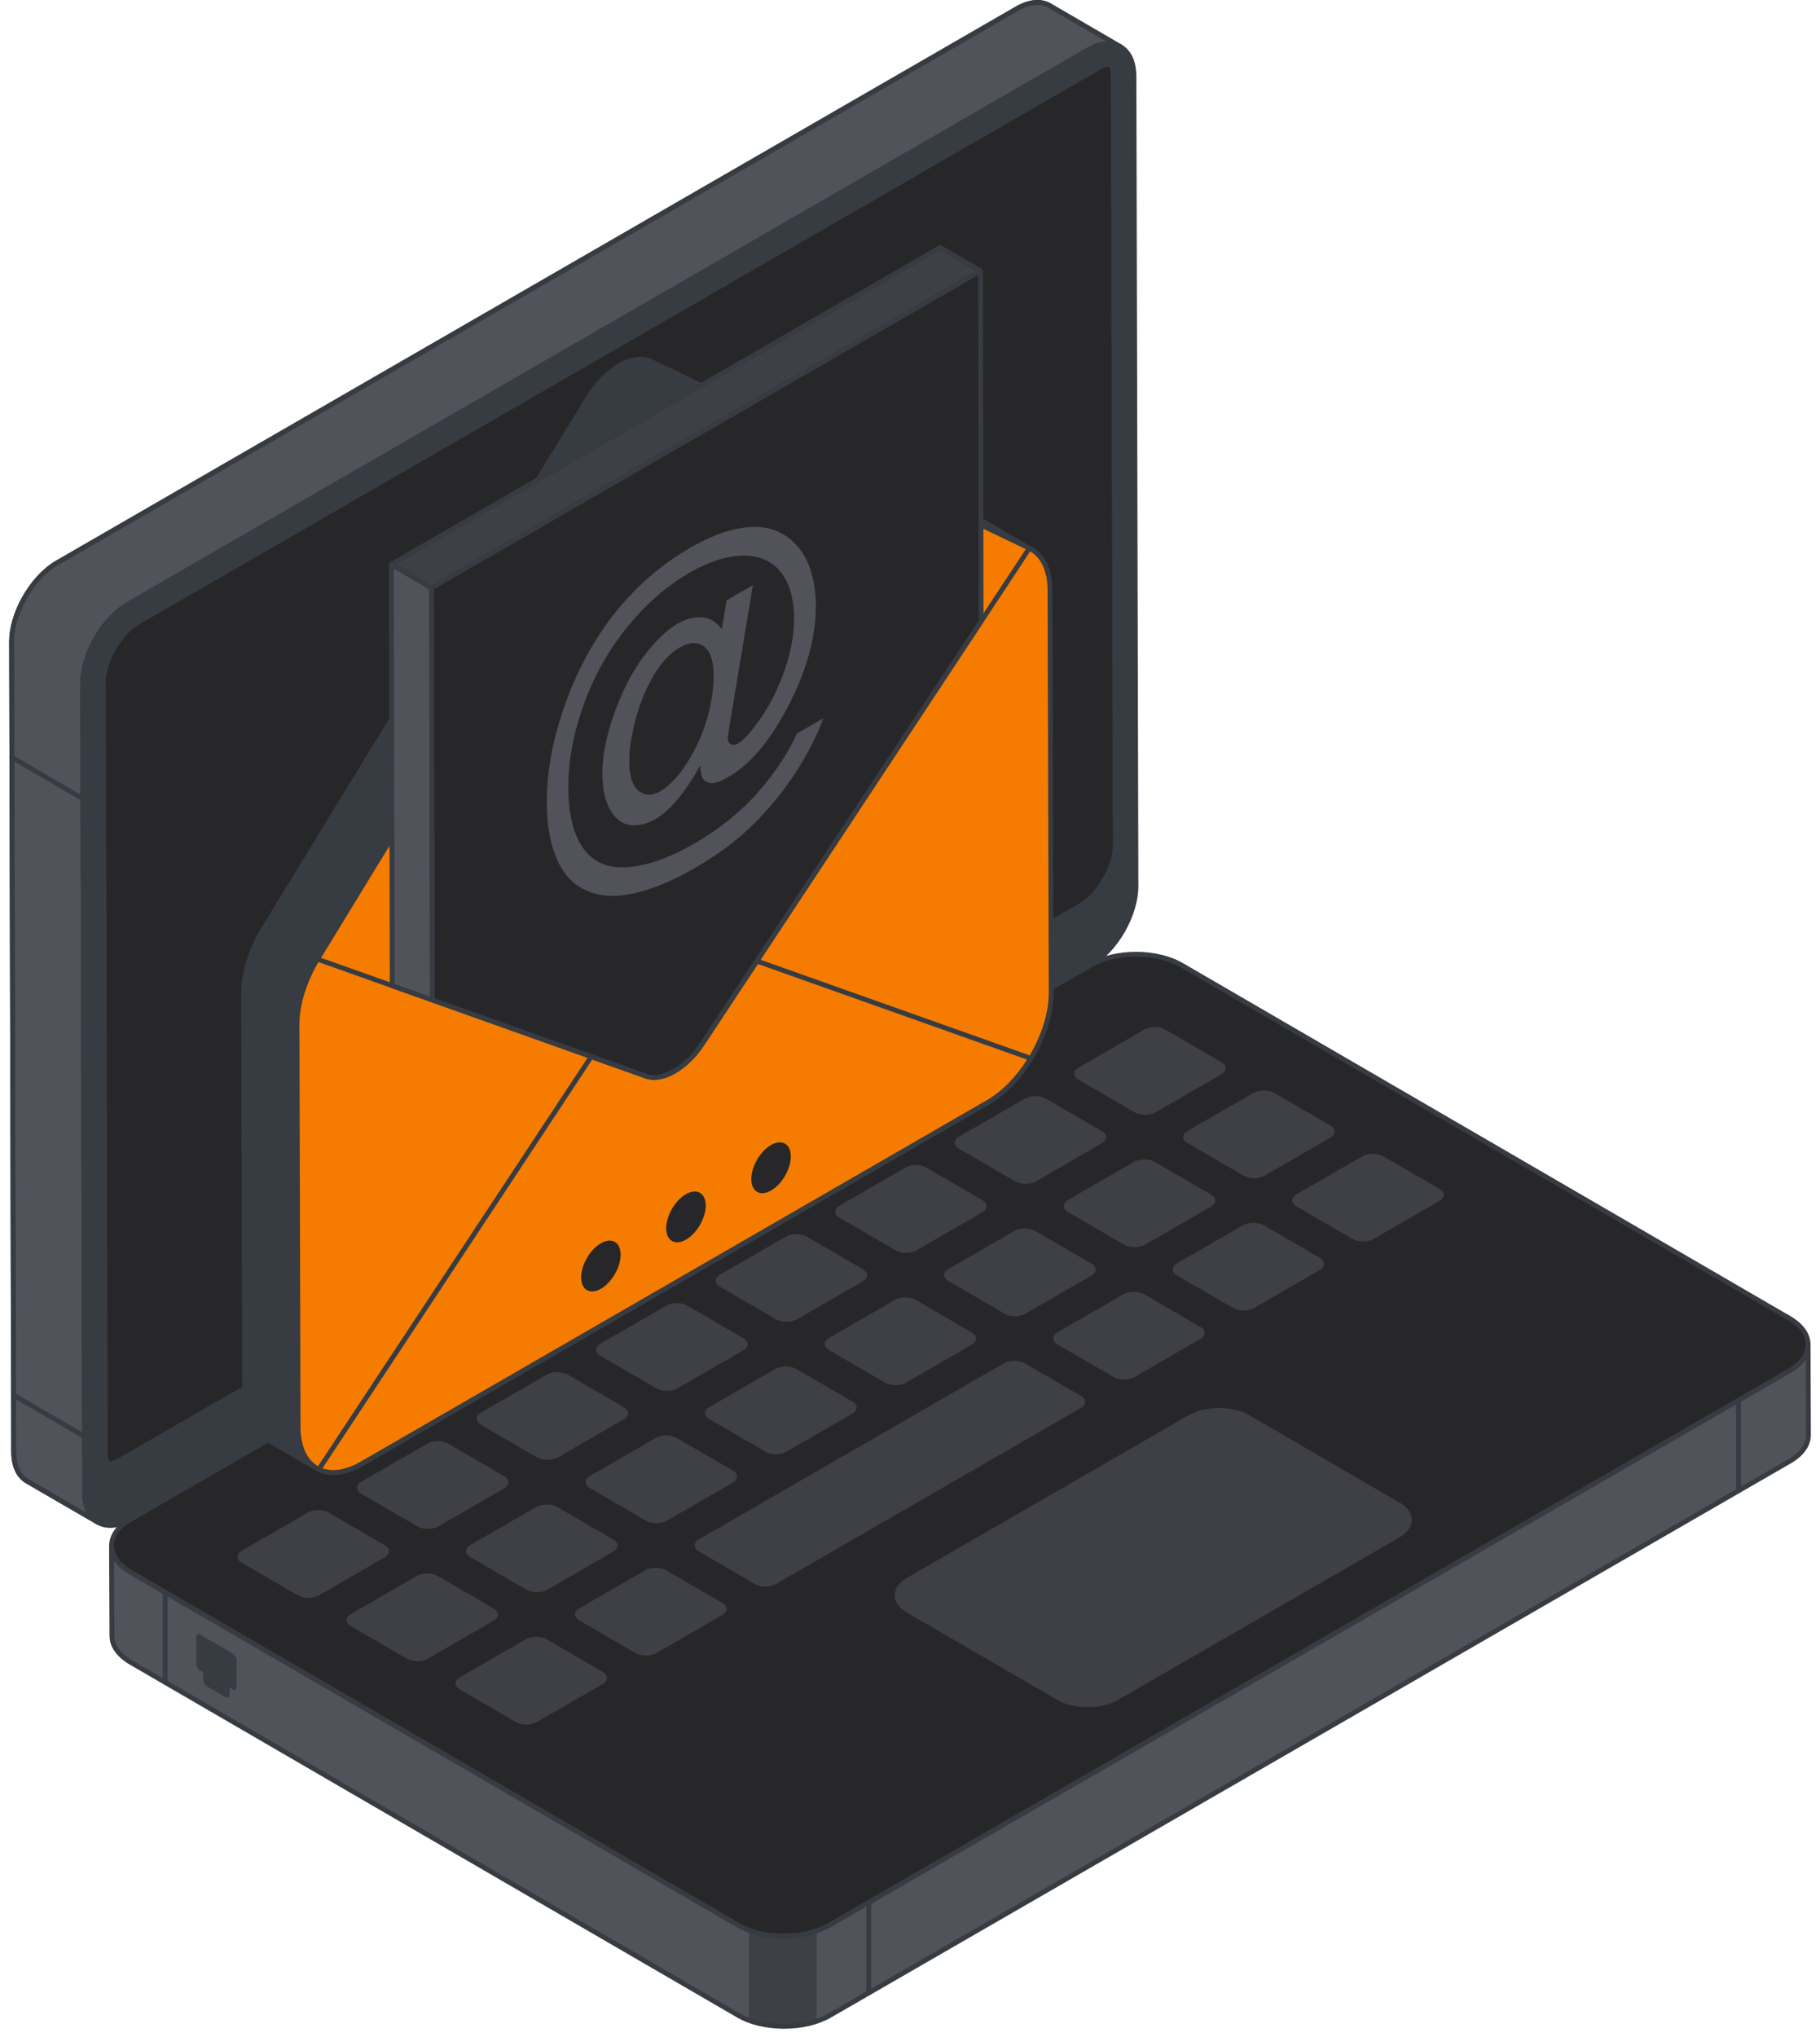 <svg width="185" height="207" viewBox="0 0 185 207" fill="none" xmlns="http://www.w3.org/2000/svg">
<g id="Group">
<g id="Group_2">
<g id="Group_3">
<g id="Group_4">
<g id="Group_5">
<path id="Vector" d="M113.906 4.765C113.059 4.268 111.89 4.33 110.583 5.088L13.049 61.385C13.037 61.397 13.024 61.397 13.012 61.409C11.668 62.193 10.473 63.536 9.64 65.079C8.881 66.472 8.395 68.014 8.408 69.42V70.129L8.607 151.707C8.607 153.162 9.13 154.194 9.963 154.68L2.734 150.488C1.913 150.003 1.39 148.97 1.39 147.503L1.178 66.136V65.216C1.178 63.81 1.651 62.28 2.41 60.887C3.256 59.357 4.439 58.001 5.758 57.218C5.782 57.206 5.795 57.193 5.82 57.181L103.366 0.884C104.66 0.138 105.83 0.076 106.676 0.561L113.906 4.765Z" fill="#52525B"/>
<path id="Vector_2" d="M9.963 154.926C9.921 154.926 9.878 154.916 9.84 154.893L2.611 150.701C1.663 150.142 1.144 149.007 1.144 147.503L0.932 65.216C0.932 63.841 1.38 62.262 2.194 60.769C3.108 59.116 4.329 57.78 5.631 57.005C5.67 56.981 5.689 56.97 5.713 56.958L103.243 0.671C104.569 -0.094 105.832 -0.208 106.798 0.347L114.009 4.541C114.016 4.544 114.024 4.548 114.03 4.553C114.147 4.621 114.186 4.772 114.118 4.889C114.049 5.006 113.898 5.046 113.781 4.978L113.763 4.967C112.958 4.504 111.873 4.624 110.707 5.301L13.172 61.597C11.866 62.362 10.701 63.631 9.856 65.195C9.07 66.641 8.642 68.14 8.654 69.417V70.129L8.853 151.706C8.853 153.021 9.29 154 10.083 154.464L10.086 154.466C10.087 154.466 10.087 154.466 10.087 154.467C10.205 154.535 10.244 154.686 10.176 154.803C10.131 154.883 10.048 154.926 9.963 154.926ZM105.449 0.494C104.852 0.494 104.184 0.697 103.489 1.098L5.943 57.394C5.907 57.416 5.888 57.428 5.864 57.439C4.655 58.16 3.498 59.43 2.626 61.007C1.851 62.427 1.424 63.922 1.424 65.216V66.136L1.636 147.503C1.636 148.825 2.07 149.81 2.859 150.275L8.763 153.699C8.499 153.151 8.36 152.478 8.36 151.707L8.161 69.419C8.148 68.062 8.597 66.478 9.423 64.961C10.309 63.321 11.538 61.985 12.883 61.2C12.897 61.19 12.911 61.181 12.922 61.175L110.46 4.875C111.152 4.473 111.826 4.248 112.45 4.204L106.551 0.774C106.225 0.587 105.854 0.494 105.449 0.494Z" fill="#373B42"/>
</g>
</g>
<g id="Group_6">
<g id="Group_7">
<path id="Vector_3" d="M13.012 61.409C11.668 62.193 10.473 63.536 9.64 65.079C8.881 66.472 8.395 68.014 8.408 69.42V70.129C8.395 70.179 8.383 70.241 8.37 70.291L1.178 66.136V65.216C1.178 63.81 1.651 62.28 2.41 60.887C3.256 59.358 4.438 58.002 5.757 57.218L13.012 61.409Z" fill="#52525B"/>
</g>
</g>
<g id="Group_8">
<g id="Group_9">
<path id="Vector_4" d="M13.278 154.363C10.709 155.845 10.695 158.254 13.247 159.737L75.024 195.622C77.576 197.105 81.737 197.105 84.306 195.622L181.853 139.328C184.429 137.841 184.435 135.436 181.883 133.953L120.107 98.068C117.554 96.585 113.4 96.582 110.824 98.068L13.278 154.363Z" fill="#27272A"/>
<path id="Vector_5" d="M79.659 196.976C77.933 196.977 76.21 196.596 74.9 195.836L13.123 159.95C11.814 159.19 11.094 158.163 11.095 157.059C11.097 155.948 11.828 154.914 13.154 154.149L110.702 97.855C113.337 96.334 117.61 96.334 120.231 97.855L182.007 133.74C183.318 134.501 184.039 135.529 184.038 136.632C184.036 137.741 183.304 138.775 181.976 139.541L84.429 195.835C83.111 196.596 81.384 196.976 79.659 196.976ZM115.472 97.2C113.836 97.2 112.197 97.56 110.948 98.281L13.401 154.576C12.233 155.25 11.589 156.132 11.588 157.059C11.587 157.98 12.221 158.855 13.372 159.524L75.148 195.409C77.629 196.851 81.683 196.852 84.183 195.409L181.73 139.114C182.899 138.439 183.543 137.557 183.545 136.631C183.546 135.711 182.912 134.836 181.759 134.166L119.982 98.281C118.741 97.56 117.108 97.2 115.472 97.2Z" fill="#373B42"/>
</g>
</g>
<g id="Group_10">
<g id="Group_11">
<g id="Group_12">
<path id="Vector_6" d="M85.342 122.5C84.749 122.842 84.751 123.395 85.335 123.734L91.032 127.043C91.621 127.385 92.57 127.385 93.162 127.043L99.848 123.185C100.441 122.843 100.444 122.294 99.855 121.952L94.157 118.642C93.574 118.303 92.62 118.3 92.028 118.642L85.342 122.5Z" fill="#3F3F46"/>
</g>
</g>
<g id="Group_13">
<g id="Group_14">
<path id="Vector_7" d="M97.491 115.489C96.899 115.831 96.901 116.383 97.484 116.722L103.182 120.032C103.77 120.374 104.719 120.374 105.312 120.032L111.998 116.174C112.59 115.832 112.593 115.282 112.004 114.94L106.307 111.631C105.723 111.292 104.769 111.289 104.177 111.631L97.491 115.489Z" fill="#3F3F46"/>
</g>
</g>
<g id="Group_15">
<g id="Group_16">
<path id="Vector_8" d="M120.719 114.913C120.127 115.255 120.129 115.807 120.712 116.146L126.41 119.456C126.999 119.798 127.948 119.798 128.54 119.456L135.226 115.598C135.818 115.256 135.821 114.706 135.233 114.365L129.535 111.055C128.952 110.716 127.997 110.713 127.405 111.055L120.719 114.913Z" fill="#3F3F46"/>
</g>
</g>
<g id="Group_17">
<g id="Group_18">
<path id="Vector_9" d="M109.641 108.477C109.048 108.819 109.05 109.372 109.634 109.711L115.331 113.02C115.92 113.362 116.869 113.362 117.461 113.02L124.147 109.162C124.739 108.82 124.742 108.271 124.154 107.929L118.456 104.619C117.873 104.28 116.919 104.277 116.326 104.619L109.641 108.477Z" fill="#3F3F46"/>
</g>
</g>
<g id="Group_19">
<g id="Group_20">
<path id="Vector_10" d="M108.57 121.924C107.978 122.266 107.98 122.819 108.563 123.158L114.261 126.467C114.849 126.809 115.798 126.809 116.391 126.467L123.076 122.609C123.669 122.267 123.672 121.718 123.083 121.376L117.385 118.066C116.802 117.727 115.848 117.724 115.256 118.066L108.57 121.924Z" fill="#3F3F46"/>
</g>
</g>
<g id="Group_21">
<g id="Group_22">
<path id="Vector_11" d="M107.499 135.371C106.907 135.713 106.909 136.266 107.492 136.605L113.19 139.914C113.773 140.253 114.727 140.256 115.32 139.914L122.006 136.056C122.598 135.714 122.596 135.162 122.013 134.823L116.315 131.513C115.732 131.174 114.777 131.171 114.185 131.513L107.499 135.371Z" fill="#3F3F46"/>
</g>
</g>
<g id="Group_23">
<g id="Group_24">
<path id="Vector_12" d="M96.421 128.936C95.828 129.278 95.83 129.83 96.414 130.169L102.111 133.479C102.7 133.821 103.649 133.821 104.241 133.479L110.927 129.621C111.519 129.279 111.522 128.729 110.934 128.387L105.236 125.078C104.653 124.739 103.699 124.736 103.106 125.078L96.421 128.936Z" fill="#3F3F46"/>
</g>
</g>
<g id="Group_25">
<g id="Group_26">
<g id="Group_27">
<path id="Vector_13" d="M36.739 150.549C36.152 150.888 36.148 151.444 36.732 151.782L42.429 155.092C43.018 155.434 43.972 155.431 44.559 155.092L51.25 151.231C51.843 150.889 51.846 150.339 51.257 149.998L45.56 146.688C44.976 146.349 44.022 146.346 43.43 146.688L36.739 150.549Z" fill="#3F3F46"/>
</g>
</g>
<g id="Group_28">
<g id="Group_29">
<path id="Vector_14" d="M24.59 157.561C24.002 157.9 23.999 158.455 24.582 158.794L30.28 162.104C30.869 162.446 31.823 162.443 32.41 162.104L39.101 158.242C39.694 157.901 39.697 157.351 39.108 157.009L33.41 153.699C32.827 153.361 31.873 153.358 31.281 153.699L24.59 157.561Z" fill="#3F3F46"/>
</g>
</g>
<g id="Group_30">
<g id="Group_31">
<path id="Vector_15" d="M47.818 156.985C47.23 157.324 47.227 157.879 47.811 158.218L53.508 161.528C54.097 161.87 55.051 161.867 55.638 161.528L62.329 157.666C62.922 157.325 62.925 156.775 62.336 156.433L56.639 153.123C56.055 152.785 55.101 152.782 54.509 153.123L47.818 156.985Z" fill="#3F3F46"/>
</g>
</g>
<g id="Group_32">
<g id="Group_33">
<path id="Vector_16" d="M35.668 163.996C35.081 164.335 35.078 164.891 35.661 165.229L41.359 168.539C41.948 168.881 42.902 168.878 43.489 168.539L50.18 164.678C50.772 164.336 50.775 163.786 50.187 163.445L44.489 160.135C43.906 159.796 42.952 159.793 42.359 160.135L35.668 163.996Z" fill="#3F3F46"/>
</g>
</g>
</g>
<g id="Group_34">
<g id="Group_35">
<path id="Vector_17" d="M48.888 143.538C48.301 143.877 48.298 144.432 48.881 144.771L54.579 148.081C55.167 148.423 56.122 148.42 56.709 148.081L63.4 144.219C63.992 143.878 63.995 143.328 63.407 142.986L57.709 139.676C57.126 139.338 56.172 139.335 55.579 139.676L48.888 143.538Z" fill="#3F3F46"/>
</g>
</g>
<g id="Group_36">
<g id="Group_37">
<path id="Vector_18" d="M46.747 170.432C46.16 170.771 46.157 171.326 46.74 171.665L52.438 174.975C53.021 175.314 53.98 175.313 54.568 174.975L61.258 171.113C61.851 170.771 61.849 170.219 61.266 169.88L55.568 166.57C54.984 166.231 54.03 166.228 53.438 166.57L46.747 170.432Z" fill="#3F3F46"/>
</g>
</g>
<g id="Group_38">
<g id="Group_39">
<path id="Vector_19" d="M58.896 163.42C58.309 163.759 58.306 164.315 58.889 164.653L64.587 167.963C65.17 168.302 66.13 168.302 66.717 167.963L73.408 164.102C74 163.76 73.998 163.208 73.415 162.869L67.717 159.559C67.134 159.22 66.18 159.217 65.587 159.559L58.896 163.42Z" fill="#3F3F46"/>
</g>
</g>
<g id="Group_40">
<g id="Group_41">
<path id="Vector_20" d="M71.046 156.409C70.459 156.748 70.456 157.303 71.039 157.642L76.737 160.952C77.32 161.291 78.279 161.29 78.866 160.952L109.856 143.067C110.448 142.726 110.446 142.173 109.863 141.834L104.165 138.525C103.582 138.186 102.628 138.183 102.035 138.525L71.046 156.409Z" fill="#3F3F46"/>
</g>
</g>
<g id="Group_42">
<g id="Group_43">
<g id="Group_44">
<path id="Vector_21" d="M72.116 142.962C71.529 143.301 71.526 143.856 72.109 144.195L77.807 147.505C78.396 147.847 79.35 147.844 79.937 147.505L86.628 143.643C87.22 143.302 87.223 142.752 86.635 142.41L80.937 139.101C80.354 138.762 79.4 138.759 78.807 139.101L72.116 142.962Z" fill="#3F3F46"/>
</g>
</g>
<g id="Group_45">
<g id="Group_46">
<path id="Vector_22" d="M59.967 149.973C59.38 150.312 59.377 150.868 59.96 151.207L65.658 154.516C66.246 154.858 67.201 154.855 67.788 154.516L74.479 150.655C75.071 150.313 75.074 149.764 74.486 149.422L68.788 146.112C68.204 145.773 67.25 145.77 66.658 146.112L59.967 149.973Z" fill="#3F3F46"/>
</g>
</g>
</g>
<g id="Group_47">
<g id="Group_48">
<path id="Vector_23" d="M84.271 135.947C83.679 136.289 83.681 136.842 84.264 137.181L89.962 140.49C90.55 140.832 91.499 140.832 92.092 140.49L98.777 136.632C99.37 136.29 99.373 135.741 98.784 135.399L93.087 132.089C92.503 131.75 91.549 131.747 90.957 132.089L84.271 135.947Z" fill="#3F3F46"/>
</g>
</g>
<g id="Group_49">
<g id="Group_50">
<path id="Vector_24" d="M73.192 129.512C72.6 129.854 72.602 130.406 73.185 130.745L78.883 134.055C79.472 134.397 80.421 134.397 81.013 134.055L87.699 130.197C88.291 129.855 88.294 129.305 87.706 128.963L82.008 125.654C81.425 125.315 80.471 125.312 79.878 125.654L73.192 129.512Z" fill="#3F3F46"/>
</g>
</g>
<g id="Group_51">
<g id="Group_52">
<path id="Vector_25" d="M61.038 136.526C60.451 136.865 60.447 137.421 61.031 137.76L66.728 141.069C67.317 141.411 68.271 141.408 68.858 141.069L75.549 137.208C76.142 136.866 76.145 136.317 75.556 135.975L69.859 132.665C69.275 132.326 68.321 132.323 67.729 132.665L61.038 136.526Z" fill="#3F3F46"/>
</g>
</g>
<g id="Group_53">
<g id="Group_54">
<path id="Vector_26" d="M131.798 121.348C131.206 121.69 131.208 122.243 131.791 122.582L137.489 125.891C138.072 126.23 139.026 126.233 139.619 125.891L146.304 122.033C146.897 121.691 146.895 121.139 146.311 120.8L140.614 117.49C140.03 117.151 139.076 117.148 138.484 117.49L131.798 121.348Z" fill="#3F3F46"/>
</g>
</g>
<g id="Group_55">
<g id="Group_56">
<path id="Vector_27" d="M119.649 128.36C119.056 128.702 119.058 129.254 119.642 129.593L125.339 132.903C125.923 133.242 126.877 133.245 127.469 132.903L134.155 129.045C134.747 128.703 134.745 128.15 134.162 127.811L128.464 124.502C127.881 124.163 126.927 124.16 126.334 124.502L119.649 128.36Z" fill="#3F3F46"/>
</g>
</g>
</g>
<g id="Group_57">
<g id="Group_58">
<path id="Vector_28" d="M13.045 61.38C10.476 62.863 8.395 66.465 8.404 69.416L8.606 151.702C8.614 154.652 10.709 155.845 13.278 154.363L110.824 98.068C113.4 96.582 115.474 92.984 115.465 90.033L115.263 7.747C115.255 4.796 113.167 3.599 110.591 5.086L13.045 61.38Z" fill="#373B42"/>
<path id="Vector_29" d="M11.191 155.249C10.703 155.249 10.251 155.134 9.85 154.903C8.894 154.352 8.364 153.216 8.359 151.702L8.157 69.416C8.149 66.389 10.286 62.688 12.921 61.167L110.468 4.873C111.795 4.106 113.057 3.988 114.02 4.543C114.976 5.093 115.505 6.231 115.509 7.746L115.712 90.032C115.721 93.06 113.584 96.761 110.948 98.281L13.401 154.576C12.626 155.023 11.874 155.249 11.191 155.249ZM13.168 61.594C10.669 63.037 8.641 66.545 8.65 69.415L8.852 151.701C8.856 153.031 9.298 154.017 10.096 154.476C10.902 154.94 11.987 154.823 13.154 154.149L110.701 97.855C113.201 96.412 115.228 92.904 115.219 90.033L115.016 7.747C115.012 6.416 114.571 5.429 113.774 4.97C112.971 4.508 111.884 4.624 110.715 5.299L13.168 61.594Z" fill="#373B42"/>
</g>
<g id="Group_59">
<g id="Group_60">
<g id="Group_61">
<g id="Group_62">
<path id="Vector_30" d="M27.304 142.448L100.947 99.67C102.806 100.743 104.308 103.346 104.302 105.483L30.66 148.261C30.666 146.124 29.163 143.521 27.304 142.448Z" fill="#27272A"/>
<path id="Vector_31" d="M30.66 148.507C30.617 148.507 30.575 148.496 30.537 148.474C30.46 148.43 30.413 148.349 30.413 148.26C30.419 146.205 28.968 143.694 27.181 142.662C27.105 142.618 27.058 142.537 27.058 142.449C27.058 142.361 27.104 142.28 27.18 142.235L100.823 99.457C100.9 99.413 100.993 99.413 101.07 99.457C102.994 100.568 104.555 103.271 104.548 105.484C104.548 105.571 104.501 105.652 104.426 105.696L30.784 148.474C30.745 148.496 30.702 148.507 30.66 148.507ZM27.779 142.458C29.421 143.596 30.727 145.858 30.889 147.843L104.053 105.342C103.997 103.362 102.637 101.005 100.945 99.956L27.779 142.458Z" fill="#373B42"/>
</g>
</g>
<g id="Group_63">
<g id="Group_64">
<path id="Vector_32" d="M27.304 142.448C29.163 143.521 30.666 146.124 30.66 148.261L27.293 146.318L27.304 142.448Z" fill="#27272A"/>
<path id="Vector_33" d="M30.66 148.507C30.617 148.507 30.575 148.496 30.537 148.474L27.17 146.531C27.094 146.487 27.047 146.405 27.047 146.317L27.058 142.448C27.058 142.36 27.105 142.279 27.181 142.235C27.258 142.191 27.35 142.191 27.427 142.235C29.352 143.346 30.912 146.049 30.906 148.261C30.906 148.35 30.859 148.431 30.783 148.475C30.744 148.496 30.702 148.507 30.66 148.507ZM27.54 146.176L30.393 147.822C30.228 146.008 29.043 143.955 27.549 142.898L27.54 146.176Z" fill="#373B42"/>
</g>
</g>
</g>
</g>
<g id="Group_65">
<path id="Vector_34" d="M11.191 148.704C10.744 148.704 10.707 147.781 10.706 147.498L10.503 69.41C10.497 67.209 12.175 64.305 14.095 63.198L111.641 6.903C112.201 6.581 112.556 6.546 112.682 6.546C113.137 6.546 113.163 7.551 113.164 7.753L113.365 85.842C113.372 88.043 111.693 90.946 109.774 92.053L12.228 148.348C11.671 148.669 11.317 148.704 11.191 148.704Z" fill="#27272A"/>
<path id="Vector_35" d="M11.191 148.95C10.723 148.95 10.463 148.435 10.46 147.5L10.257 69.41C10.251 67.133 11.986 64.13 13.971 62.985L111.518 6.691C112.108 6.35 112.5 6.3 112.681 6.3C113.333 6.3 113.408 7.315 113.41 7.752L113.611 85.841C113.618 88.118 111.882 91.121 109.898 92.267L12.351 148.561C11.763 148.9 11.372 148.95 11.191 148.95ZM112.682 6.793C112.599 6.793 112.287 6.816 111.764 7.117L14.218 63.411C12.365 64.481 10.744 67.283 10.75 69.409L10.953 147.498C10.955 148.116 11.095 148.457 11.191 148.457C11.274 148.457 11.584 148.434 12.104 148.134L109.651 91.84C111.505 90.77 113.125 87.968 113.119 85.843L112.917 7.753C112.914 7.167 112.776 6.793 112.682 6.793Z" fill="#373B42"/>
</g>
<g id="Group_66">
<g id="Group_67">
<path id="Vector_36" d="M113.369 85.845C113.369 88.043 111.694 90.95 109.778 92.049L12.228 148.349C11.67 148.665 11.32 148.707 11.194 148.707C10.745 148.707 10.703 147.783 10.703 147.499L10.528 77.252L10.503 69.407C10.494 67.208 12.178 64.301 14.094 63.194L111.644 6.902C112.203 6.578 112.552 6.544 112.677 6.544C113.136 6.544 113.161 7.552 113.161 7.752L113.194 18.004L113.369 85.845Z" fill="#27272A"/>
<path id="Vector_37" d="M11.194 148.954C10.529 148.954 10.457 147.937 10.457 147.5L10.257 69.408C10.248 67.133 11.984 64.129 13.972 62.981L111.522 6.69C112.107 6.349 112.498 6.298 112.678 6.298C113.336 6.298 113.408 7.315 113.408 7.752L113.441 18.003L113.615 85.844V85.845C113.615 88.128 111.88 91.127 109.901 92.263L12.352 148.562C11.728 148.915 11.335 148.954 11.194 148.954ZM112.678 6.791C112.596 6.791 112.287 6.814 111.769 7.116L14.218 63.407C12.362 64.48 10.741 67.283 10.75 69.406L10.775 77.251L10.95 147.499C10.95 148.095 11.092 148.461 11.194 148.461C11.25 148.461 11.559 148.445 12.107 148.134L109.655 91.836C111.502 90.776 113.122 87.977 113.122 85.845L112.914 7.753C112.914 7.174 112.772 6.791 112.678 6.791Z" fill="#373B42"/>
</g>
</g>
</g>
<g id="Group_68">
<g id="Group_69">
<path id="Vector_38" d="M9.963 154.926C9.921 154.926 9.878 154.916 9.84 154.893L2.611 150.701C1.663 150.142 1.144 149.007 1.144 147.503L0.932 65.216C0.932 63.841 1.38 62.262 2.194 60.769C3.108 59.116 4.329 57.78 5.631 57.005C5.67 56.981 5.689 56.97 5.713 56.958L103.243 0.671C104.569 -0.094 105.832 -0.208 106.798 0.347L114.009 4.541C114.016 4.544 114.024 4.548 114.03 4.553C114.147 4.621 114.186 4.772 114.118 4.889C114.049 5.006 113.898 5.046 113.781 4.978L113.763 4.967C112.958 4.504 111.873 4.624 110.707 5.301L13.172 61.597C11.866 62.362 10.701 63.631 9.856 65.195C9.07 66.641 8.642 68.14 8.654 69.417V70.129L8.853 151.706C8.853 153.021 9.29 154 10.083 154.464L10.086 154.466C10.087 154.466 10.087 154.466 10.087 154.467C10.205 154.535 10.244 154.686 10.176 154.803C10.131 154.883 10.048 154.926 9.963 154.926ZM105.449 0.494C104.852 0.494 104.184 0.697 103.489 1.098L5.943 57.394C5.907 57.416 5.888 57.428 5.864 57.439C4.655 58.16 3.498 59.43 2.626 61.007C1.851 62.427 1.424 63.922 1.424 65.216V66.136L1.636 147.503C1.636 148.825 2.07 149.81 2.859 150.275L8.763 153.699C8.499 153.151 8.36 152.478 8.36 151.707L8.161 69.419C8.148 68.062 8.597 66.478 9.423 64.961C10.309 63.321 11.538 61.985 12.883 61.2C12.897 61.19 12.911 61.181 12.922 61.175L110.46 4.875C111.152 4.473 111.826 4.248 112.45 4.204L106.551 0.774C106.225 0.587 105.854 0.494 105.449 0.494Z" fill="#373B42"/>
</g>
</g>
<g id="Group_70">
<path id="Vector_39" d="M8.419 81.403C8.377 81.403 8.334 81.393 8.295 81.37L1.062 77.151C0.944 77.082 0.905 76.931 0.973 76.814C1.04 76.696 1.192 76.656 1.31 76.725L8.543 80.944C8.661 81.012 8.7 81.164 8.632 81.281C8.587 81.359 8.504 81.403 8.419 81.403Z" fill="#373B42"/>
</g>
<g id="Group_71">
<path id="Vector_40" d="M8.587 146.197C8.544 146.197 8.502 146.187 8.463 146.164L1.241 141.977C1.122 141.908 1.083 141.758 1.151 141.64C1.219 141.521 1.371 141.482 1.487 141.55L8.71 145.737C8.828 145.806 8.867 145.956 8.799 146.074C8.754 146.153 8.671 146.197 8.587 146.197Z" fill="#373B42"/>
</g>
<g id="Group_72">
<g id="Group_73">
<path id="Vector_41" d="M92.239 160.297C90.528 161.284 90.519 162.883 92.219 163.87L107.468 172.728C109.168 173.716 111.929 173.716 113.64 172.728L142.209 156.241C143.929 155.248 143.938 153.649 142.239 152.662L126.989 143.804C125.29 142.817 122.528 142.817 120.808 143.809L92.239 160.297Z" fill="#3F3F46"/>
</g>
</g>
<g id="Group_74">
<g id="Group_75">
<g id="Group_76">
<path id="Vector_42" d="M183.821 145.793C183.832 146.769 183.192 147.745 181.89 148.49L84.341 204.789C83.932 205.03 83.48 205.219 83.008 205.376C81.927 205.744 80.698 205.911 79.47 205.891H79.459C78.284 205.87 77.129 205.67 76.121 205.292C75.743 205.145 75.386 204.977 75.061 204.789L13.29 168.911C12.019 168.166 11.379 167.2 11.379 166.224L11.337 157.074C11.348 158.029 11.988 158.994 13.248 159.739L75.019 195.617C75.355 195.817 75.722 195.985 76.121 196.131C77.129 196.509 78.294 196.709 79.459 196.73V196.719C80.688 196.74 81.927 196.572 83.008 196.194C83.47 196.037 83.911 195.848 84.31 195.617L181.858 139.319C183.139 138.584 183.79 137.587 183.79 136.622L183.821 145.793Z" fill="#52525B"/>
</g>
<g id="Group_77">
<path id="Vector_43" d="M16.785 171.182C16.65 171.182 16.539 171.072 16.539 170.936V161.796C16.539 161.66 16.65 161.55 16.785 161.55C16.921 161.55 17.032 161.66 17.032 161.796V170.936C17.032 171.072 16.921 171.182 16.785 171.182Z" fill="#373B42"/>
</g>
<g id="Group_78">
<path id="Vector_44" d="M88.309 202.747C88.174 202.747 88.063 202.637 88.063 202.501V193.309C88.063 193.173 88.174 193.062 88.309 193.062C88.445 193.062 88.556 193.173 88.556 193.309V202.501C88.556 202.637 88.445 202.747 88.309 202.747Z" fill="#373B42"/>
</g>
<g id="Group_79">
<path id="Vector_45" d="M176.714 151.727C176.579 151.727 176.468 151.617 176.468 151.481V142.288C176.468 142.152 176.579 142.042 176.714 142.042C176.85 142.042 176.961 142.152 176.961 142.288V151.481C176.961 151.617 176.85 151.727 176.714 151.727Z" fill="#373B42"/>
</g>
<g id="Group_80">
<path id="Vector_46" d="M83.008 196.194V205.376C81.927 205.743 80.698 205.911 79.47 205.89H79.459C78.284 205.869 77.129 205.67 76.121 205.292V196.131C77.129 196.509 78.294 196.709 79.459 196.729V196.719C80.688 196.74 81.927 196.572 83.008 196.194Z" fill="#3F3F46"/>
</g>
<g id="Group_81">
<path id="Vector_47" d="M79.69 206.139C79.615 206.139 79.541 206.138 79.465 206.137C77.734 206.103 76.129 205.7 74.936 205.001L13.166 169.124C11.855 168.355 11.133 167.325 11.133 166.224L11.09 157.078C11.09 157.077 11.09 157.077 11.09 157.077V157.075C11.089 156.939 11.199 156.828 11.335 156.827C11.336 156.827 11.336 156.827 11.337 156.827C11.472 156.827 11.582 156.936 11.583 157.071C11.593 157.978 12.229 158.851 13.373 159.527L75.144 195.404C76.271 196.059 77.779 196.441 79.398 196.481C79.42 196.476 79.419 196.469 79.465 196.472C81.254 196.505 82.937 196.125 84.187 195.404L181.736 139.106C182.885 138.446 183.543 137.541 183.543 136.622C183.543 136.486 183.653 136.375 183.79 136.375C183.926 136.375 184.036 136.485 184.036 136.621L184.068 145.79C184.081 146.904 183.35 147.938 182.012 148.704L84.465 205.002C83.202 205.738 81.512 206.139 79.69 206.139ZM11.59 158.585L11.626 166.223C11.626 167.143 12.261 168.022 13.414 168.698L75.185 204.575C76.306 205.233 77.826 205.612 79.465 205.644C81.313 205.685 82.978 205.297 84.217 204.576L181.766 148.277C182.943 147.603 183.585 146.723 183.575 145.796C183.575 145.795 183.575 145.795 183.575 145.794L183.548 138.136C183.198 138.661 182.666 139.139 181.981 139.533L84.433 195.83C83.123 196.587 81.389 196.98 79.523 196.966C79.501 196.973 79.481 196.977 79.455 196.976C77.729 196.942 76.109 196.535 74.895 195.83L13.123 159.953C12.453 159.556 11.935 159.091 11.59 158.585Z" fill="#373B42"/>
</g>
</g>
<g id="Group_82">
<g id="Group_83">
<g id="Group_84">
<path id="Vector_48" d="M23.66 168.01C23.878 168.136 24.057 168.444 24.056 168.699L24.05 171.42C24.049 171.675 23.87 171.773 23.651 171.647L23.337 171.465L23.335 172.215C23.334 172.47 23.155 172.572 22.936 172.446L21.058 171.362C20.84 171.236 20.662 170.927 20.663 170.673L20.664 169.923L20.349 169.742C20.131 169.616 19.953 169.311 19.954 169.056L19.96 166.335C19.961 166.08 20.14 165.978 20.358 166.104L23.66 168.01Z" fill="#373B42"/>
</g>
</g>
</g>
</g>
</g>
<g id="Group_85">
<g id="Group_86">
<g id="Group_87">
<g id="Group_88">
<g id="Group_89">
<path id="Vector_49" d="M104.474 55.633C102.017 54.446 71.592 39.863 71.592 39.863C70.814 39.513 69.871 39.596 68.897 40.041C68.737 40.118 68.571 40.201 68.405 40.296C67.247 40.961 66.096 42.106 65.194 43.595C65.194 43.595 33.849 94.872 32.324 97.358C32.288 97.423 32.264 97.453 32.264 97.453L26.834 94.297C26.852 94.267 26.875 94.243 26.893 94.214C28.418 91.722 59.763 40.445 59.763 40.445C60.665 38.956 61.823 37.816 62.974 37.146C63.14 37.045 63.312 36.962 63.478 36.885C64.446 36.452 65.39 36.363 66.161 36.719C66.161 36.719 98.788 52.346 99.203 52.554C99.387 52.643 99.559 52.743 99.731 52.88L99.737 52.868L104.474 55.633Z" fill="#373B42"/>
<path id="Vector_50" d="M32.261 97.698C32.219 97.698 32.178 97.688 32.14 97.666L26.709 94.51C26.651 94.476 26.61 94.421 26.595 94.356C26.578 94.291 26.589 94.223 26.624 94.166C26.629 94.159 26.663 94.112 26.668 94.105C28.209 91.593 59.553 40.316 59.553 40.316C60.436 38.858 61.607 37.657 62.849 36.933C63.021 36.83 63.201 36.742 63.374 36.662C64.455 36.178 65.455 36.122 66.264 36.495C67.6 37.135 98.9 52.127 99.313 52.333C99.504 52.425 99.667 52.523 99.819 52.636C99.833 52.641 99.848 52.647 99.861 52.655L104.598 55.42C104.713 55.486 104.754 55.632 104.692 55.748C104.629 55.865 104.485 55.912 104.367 55.854C101.938 54.682 71.79 40.231 71.485 40.085C70.799 39.775 69.936 39.837 69 40.266C68.849 40.338 68.688 40.419 68.527 40.51C67.364 41.178 66.254 42.319 65.404 43.723C65.091 44.236 34.042 95.029 32.534 97.487C32.491 97.567 32.456 97.608 32.456 97.608C32.407 97.666 32.334 97.698 32.261 97.698ZM27.182 94.214L32.182 97.12C34.42 93.466 64.674 43.973 64.984 43.467C65.876 41.993 67.047 40.791 68.283 40.082C68.453 39.984 68.625 39.898 68.791 39.819C69.829 39.344 70.802 39.27 71.612 39.604C68.36 38.046 66.139 36.982 66.054 36.941C65.38 36.63 64.522 36.688 63.579 37.11C63.424 37.182 63.26 37.261 63.101 37.357C61.925 38.042 60.815 39.183 59.974 40.572C59.973 40.573 29.477 90.464 27.182 94.214ZM83.956 45.516C89.183 48.022 95.021 50.822 99.175 52.815C99.15 52.801 99.124 52.788 99.096 52.776C98.902 52.679 91.629 49.193 83.956 45.516Z" fill="#373B42"/>
</g>
<g id="Group_90">
<g id="Group_91">
<g id="Group_92">
<g id="Group_93">
<g id="Group_94">
<g id="Group_95">
<path id="Vector_51" d="M32.147 149.157L26.845 146.072C25.581 145.333 24.889 143.967 24.865 141.877L24.754 100.965C24.746 99.885 24.953 98.74 25.318 97.604C25.382 97.39 25.462 97.175 25.541 96.961C25.875 96.055 26.312 95.149 26.828 94.299L26.837 94.307V94.299L32.267 97.455C30.987 99.553 30.184 101.96 30.192 104.13L30.303 145.041C30.311 147.052 31.011 148.49 32.147 149.157Z" fill="#373B42"/>
<path id="Vector_52" d="M32.147 149.404C32.105 149.404 32.062 149.393 32.023 149.37L32.022 149.369V149.37L26.721 146.285C25.35 145.484 24.642 144.001 24.618 141.88L24.508 100.966C24.5 99.896 24.694 98.74 25.083 97.528C25.143 97.327 25.22 97.119 25.296 96.911C25.653 95.944 26.093 95.034 26.618 94.171C26.657 94.106 26.724 94.063 26.799 94.054C26.825 94.05 26.847 94.051 26.87 94.056C26.902 94.059 26.932 94.069 26.961 94.085L32.391 97.242C32.448 97.276 32.489 97.331 32.505 97.395C32.522 97.459 32.511 97.527 32.478 97.584C31.173 99.719 30.431 102.105 30.439 104.129L30.549 145.041C30.557 146.91 31.169 148.297 32.272 148.945C32.389 149.013 32.428 149.164 32.36 149.281C32.314 149.36 32.232 149.404 32.147 149.404ZM26.917 94.631C26.462 95.406 26.078 96.217 25.772 97.046C25.686 97.279 25.613 97.477 25.554 97.674C25.179 98.84 24.993 99.945 25 100.963L25.111 141.876C25.133 143.838 25.742 145.141 26.969 145.859L30.757 148.063C30.304 147.271 30.061 146.245 30.056 145.042L29.946 104.13C29.937 102.056 30.64 99.725 31.927 97.543L26.917 94.631Z" fill="#373B42"/>
</g>
<g id="Group_96">
<g id="Group_97">
<path id="Vector_53" d="M30.189 104.126L30.302 145.044C30.31 147.206 31.123 148.693 32.412 149.299C33.563 149.852 35.103 149.705 36.781 148.728L100.425 112.004C102.104 111.035 103.635 109.41 104.768 107.533H104.776C106.057 105.441 106.861 103.028 106.853 100.866L106.731 59.948C106.723 57.786 105.918 56.308 104.629 55.702C103.479 55.14 101.948 55.287 100.261 56.256L36.625 92.98C34.938 93.957 33.407 95.583 32.265 97.459C30.985 99.552 30.18 101.964 30.189 104.126Z" fill="#F57C00"/>
<path id="Vector_54" d="M33.885 149.866C33.318 149.866 32.785 149.752 32.305 149.52C30.885 148.853 30.064 147.222 30.055 145.045L29.943 104.127C29.934 102.016 30.704 99.539 32.056 97.33C33.261 95.35 34.84 93.729 36.502 92.766L100.138 56.042C101.842 55.063 103.476 54.864 104.737 55.48C106.151 56.145 106.969 57.773 106.978 59.947L107.099 100.865C107.108 102.976 106.338 105.453 104.986 107.661C104.976 107.679 104.964 107.694 104.95 107.708C103.759 109.666 102.197 111.265 100.549 112.217L36.905 148.941C35.85 149.555 34.819 149.866 33.885 149.866ZM103.147 55.622C102.304 55.622 101.362 55.908 100.383 56.469L36.749 93.193C35.156 94.115 33.639 95.675 32.476 97.587C31.171 99.72 30.428 102.103 30.436 104.125C30.436 104.125 30.436 104.125 30.436 104.125L30.548 145.044C30.556 147.022 31.274 148.491 32.517 149.076C33.639 149.614 35.109 149.416 36.657 148.515L100.302 111.79C101.893 110.872 103.405 109.315 104.557 107.405C104.567 107.388 104.58 107.372 104.594 107.357C105.881 105.237 106.614 102.874 106.606 100.867L106.485 59.949C106.477 57.973 105.762 56.507 104.524 55.925C104.11 55.723 103.646 55.622 103.147 55.622Z" fill="#373B42"/>
</g>
</g>
</g>
</g>
<g id="Group_98">
<g id="Group_99">
<g id="Group_100">
<path id="Vector_55" d="M32.412 149.299C33.563 149.852 35.103 149.705 36.781 148.728L100.425 112.004C102.104 111.035 103.635 109.41 104.768 107.533L76.929 97.649L74.576 101.212L71.401 106.011C70.986 106.643 70.528 107.204 70.035 107.68C69.55 108.156 69.049 108.545 68.538 108.839C67.517 109.427 66.496 109.626 65.657 109.332L60.103 107.36L32.412 149.299Z" fill="#F57C00"/>
<path id="Vector_56" d="M33.885 149.866C33.318 149.866 32.785 149.752 32.305 149.52C32.241 149.49 32.194 149.433 32.174 149.364C32.156 149.296 32.167 149.222 32.206 149.163L59.897 107.225C59.961 107.129 60.079 107.092 60.186 107.128L65.74 109.099C66.481 109.361 67.434 109.192 68.415 108.625C68.907 108.342 69.394 107.965 69.862 107.504C70.338 107.045 70.787 106.497 71.196 105.876L76.723 97.513C76.787 97.418 76.906 97.381 77.012 97.417L104.851 107.301C104.92 107.326 104.975 107.381 105 107.45C105.025 107.52 105.017 107.597 104.979 107.661C103.784 109.639 102.211 111.258 100.549 112.217L36.905 148.941C35.85 149.555 34.819 149.866 33.885 149.866ZM32.781 149.187C33.864 149.58 35.227 149.347 36.657 148.515L100.302 111.791C101.821 110.914 103.267 109.455 104.398 107.663L77.028 97.946L71.608 106.147C71.178 106.799 70.707 107.375 70.206 107.857C69.709 108.346 69.189 108.748 68.661 109.053C67.552 109.691 66.456 109.873 65.576 109.565L60.202 107.658L32.781 149.187Z" fill="#373B42"/>
</g>
</g>
<g id="Group_101">
<g id="Group_102">
<g id="Group_103">
<path id="Vector_57" d="M78.367 116.348C79.477 115.707 80.381 116.222 80.385 117.494C80.389 118.769 79.49 120.325 78.38 120.966C77.276 121.603 76.371 121.087 76.368 119.812C76.364 118.54 77.263 116.985 78.367 116.348Z" fill="#27272A"/>
</g>
</g>
<g id="Group_104">
<g id="Group_105">
<path id="Vector_58" d="M69.718 121.341C70.829 120.7 71.733 121.215 71.737 122.487C71.74 123.762 70.842 125.318 69.731 125.959C68.627 126.596 67.723 126.081 67.719 124.805C67.716 123.534 68.614 121.978 69.718 121.341Z" fill="#27272A"/>
</g>
</g>
<g id="Group_106">
<g id="Group_107">
<path id="Vector_59" d="M61.07 126.334C62.18 125.693 63.085 126.208 63.088 127.48C63.092 128.755 62.193 130.311 61.083 130.952C59.979 131.589 59.075 131.074 59.071 129.798C59.068 128.527 59.966 126.971 61.07 126.334Z" fill="#27272A"/>
</g>
</g>
</g>
</g>
</g>
</g>
<g id="Group_108">
<g id="Group_109">
<path id="Vector_60" d="M104.634 55.701L74.579 101.214L71.407 106.013C70.994 106.64 70.533 107.205 70.04 107.681C69.555 108.158 69.047 108.547 68.546 108.841C67.52 109.429 66.503 109.628 65.66 109.334L32.275 97.455H32.267C32.322 97.36 65.191 43.592 65.191 43.592C66.097 42.107 67.25 40.962 68.403 40.295C69.539 39.635 70.684 39.453 71.59 39.866C71.59 39.866 104.221 55.495 104.634 55.701Z" fill="#F57C00"/>
<path id="Vector_61" d="M66.489 109.716C66.171 109.716 65.865 109.666 65.58 109.566L32.201 97.691C32.141 97.673 32.088 97.633 32.057 97.578C32.012 97.501 32.009 97.407 32.054 97.331C32.11 97.234 63.638 45.659 64.981 43.464C65.876 41.996 67.047 40.795 68.279 40.082C69.522 39.362 70.734 39.204 71.692 39.642C73.029 40.282 104.333 55.276 104.744 55.481C104.807 55.513 104.853 55.569 104.871 55.638C104.89 55.706 104.878 55.779 104.84 55.837L71.613 106.148C71.187 106.795 70.715 107.371 70.212 107.859C69.725 108.337 69.206 108.739 68.67 109.054C67.903 109.494 67.164 109.716 66.489 109.716ZM32.636 97.322L65.743 109.102C66.485 109.362 67.439 109.193 68.423 108.628C68.922 108.335 69.409 107.957 69.868 107.506C70.347 107.041 70.795 106.494 71.202 105.877L104.273 55.8C101.223 54.332 71.796 40.237 71.484 40.088C70.681 39.721 69.627 39.87 68.525 40.508C67.364 41.181 66.255 42.322 65.402 43.721C65.086 44.236 35.086 93.312 32.636 97.322Z" fill="#373B42"/>
</g>
</g>
<g id="Group_110">
<g id="Group_111">
<g id="Group_112">
<g id="Group_113">
<path id="Vector_62" d="M43.967 101.614L39.871 100.162L39.784 57.343L43.874 59.724L43.967 101.614Z" fill="#52525B"/>
<path id="Vector_63" d="M43.966 101.86C43.938 101.86 43.91 101.855 43.884 101.846L39.789 100.395C39.69 100.36 39.625 100.267 39.625 100.163L39.538 57.344C39.538 57.255 39.586 57.174 39.662 57.13C39.739 57.086 39.833 57.086 39.909 57.13L43.998 59.511C44.073 59.555 44.12 59.636 44.12 59.724L44.213 101.613C44.213 101.693 44.174 101.768 44.109 101.815C44.066 101.845 44.017 101.86 43.966 101.86ZM40.118 99.988L43.719 101.264L43.627 59.866L40.032 57.773L40.118 99.988Z" fill="#373B42"/>
</g>
</g>
<g id="Group_114">
<g id="Group_115">
<path id="Vector_64" d="M43.876 59.723L39.782 57.345L95.573 25.147L99.667 27.526L43.876 59.723Z" fill="#3F3F46"/>
<path id="Vector_65" d="M43.876 59.969C43.834 59.969 43.79 59.958 43.752 59.936L39.658 57.558C39.582 57.513 39.535 57.432 39.535 57.344C39.535 57.256 39.583 57.175 39.659 57.131L95.45 24.934C95.527 24.89 95.621 24.89 95.698 24.934L99.792 27.312C99.868 27.357 99.914 27.438 99.914 27.526C99.914 27.614 99.867 27.695 99.791 27.739L43.999 59.936C43.961 59.958 43.918 59.969 43.876 59.969ZM40.274 57.345L43.876 59.438L99.176 27.525L95.573 25.433L40.274 57.345Z" fill="#373B42"/>
</g>
</g>
<g id="Group_116">
<g id="Group_117">
<path id="Vector_66" d="M99.726 63.135L74.58 101.213L71.408 106.015C70.996 106.642 70.531 107.205 70.043 107.681C69.555 108.157 69.044 108.546 68.544 108.843C67.522 109.429 66.505 109.626 65.663 109.336L43.95 101.608L43.874 59.724L99.669 27.527L99.726 63.135Z" fill="#27272A"/>
<path id="Vector_67" d="M66.489 109.716C66.173 109.716 65.869 109.668 65.583 109.569L43.866 101.84C43.768 101.805 43.703 101.712 43.703 101.608L43.628 59.725C43.628 59.637 43.675 59.555 43.751 59.511L99.546 27.314C99.623 27.27 99.715 27.27 99.792 27.314C99.868 27.358 99.915 27.439 99.915 27.527L99.973 63.135C99.973 63.183 99.958 63.23 99.932 63.271L71.614 106.151C71.197 106.785 70.726 107.359 70.216 107.858C69.728 108.333 69.209 108.735 68.671 109.055C67.904 109.494 67.165 109.716 66.489 109.716ZM44.196 101.434L65.746 109.104C66.49 109.361 67.441 109.191 68.422 108.629C68.924 108.331 69.413 107.952 69.871 107.505C70.356 107.031 70.804 106.484 71.202 105.879L99.48 63.061L99.423 27.954L44.12 59.866L44.196 101.434Z" fill="#373B42"/>
</g>
</g>
</g>
</g>
</g>
</g>
</g>
</g>
</g>
<g id="Group_118">
<g id="Group_119">
<path id="Vector_68" d="M80.999 74.539L83.687 72.988C83.166 74.493 82.304 76.197 81.101 78.149C79.874 80.089 78.419 81.898 76.736 83.603C75.029 85.322 73.003 86.832 70.611 88.212C68.424 89.474 66.396 90.33 64.549 90.741C62.68 91.191 61.105 91.104 59.803 90.571C58.478 90.025 57.495 89.099 56.829 87.78C56.003 86.108 55.586 84.042 55.579 81.53C55.572 78.783 56.042 75.865 57.038 72.774C58.236 68.99 59.938 65.65 62.143 62.753C64.371 59.816 67.056 57.454 70.222 55.626C72.66 54.22 74.871 53.52 76.833 53.541C78.772 53.575 80.326 54.408 81.472 56.027C82.434 57.437 82.918 59.28 82.925 61.608C82.934 64.879 81.918 68.401 79.92 72.122C78.127 75.462 76.171 77.718 74.03 78.954C73.347 79.348 72.8 79.559 72.366 79.573C71.956 79.574 71.636 79.418 71.43 79.092C71.315 78.87 71.222 78.425 71.152 77.784C70.516 78.99 69.79 80.091 68.994 81.074C68.198 82.057 67.402 82.779 66.604 83.239C65.739 83.739 64.872 83.924 64.051 83.822C63.206 83.707 62.543 83.198 62.016 82.271C61.488 81.344 61.234 80.128 61.23 78.662C61.224 76.857 61.607 74.829 62.421 72.55C63.214 70.284 64.212 68.346 65.394 66.746C66.599 65.134 67.759 64.019 68.875 63.375C69.741 62.875 70.561 62.663 71.36 62.727C72.136 62.777 72.799 63.181 73.372 63.925L73.865 60.993L76.53 59.455L74.422 72.124C74.13 73.891 73.973 74.846 73.974 75.029C73.974 75.317 74.089 75.539 74.295 75.63C74.5 75.721 74.728 75.721 75.025 75.55C75.549 75.247 76.231 74.487 77.094 73.307C78.208 71.747 79.093 70.031 79.749 68.106C80.405 66.207 80.72 64.454 80.715 62.831C80.71 60.921 80.295 59.379 79.447 58.243C78.6 57.081 77.32 56.483 75.655 56.448C73.966 56.453 72.12 57.021 70.093 58.191C67.769 59.532 65.653 61.382 63.765 63.703C61.855 66.063 60.357 68.71 59.316 71.643C58.275 74.55 57.758 77.338 57.765 80.007C57.773 82.78 58.304 84.885 59.358 86.294C60.411 87.704 61.941 88.289 63.949 88.1C65.933 87.924 68.144 87.12 70.559 85.727C73.155 84.228 75.318 82.482 77.069 80.476C78.82 78.47 80.138 76.477 80.999 74.539ZM72.027 72.458C72.365 71.109 72.544 69.853 72.541 68.675C72.536 67.132 72.191 66.126 71.528 65.669C70.865 65.187 70.044 65.242 69.088 65.794C68.45 66.162 67.858 66.687 67.29 67.382C66.744 68.064 66.199 68.981 65.677 70.094C65.156 71.234 64.749 72.439 64.433 73.8C64.117 75.161 63.961 76.326 63.964 77.294C63.968 78.864 64.29 79.883 64.931 80.379C65.594 80.861 66.324 80.859 67.144 80.386C67.713 80.057 68.282 79.545 68.896 78.824C69.51 78.077 70.101 77.159 70.645 76.111C71.213 75.024 71.666 73.819 72.027 72.458Z" fill="#52525B"/>
</g>
</g>
</g>
</g>
</svg>
